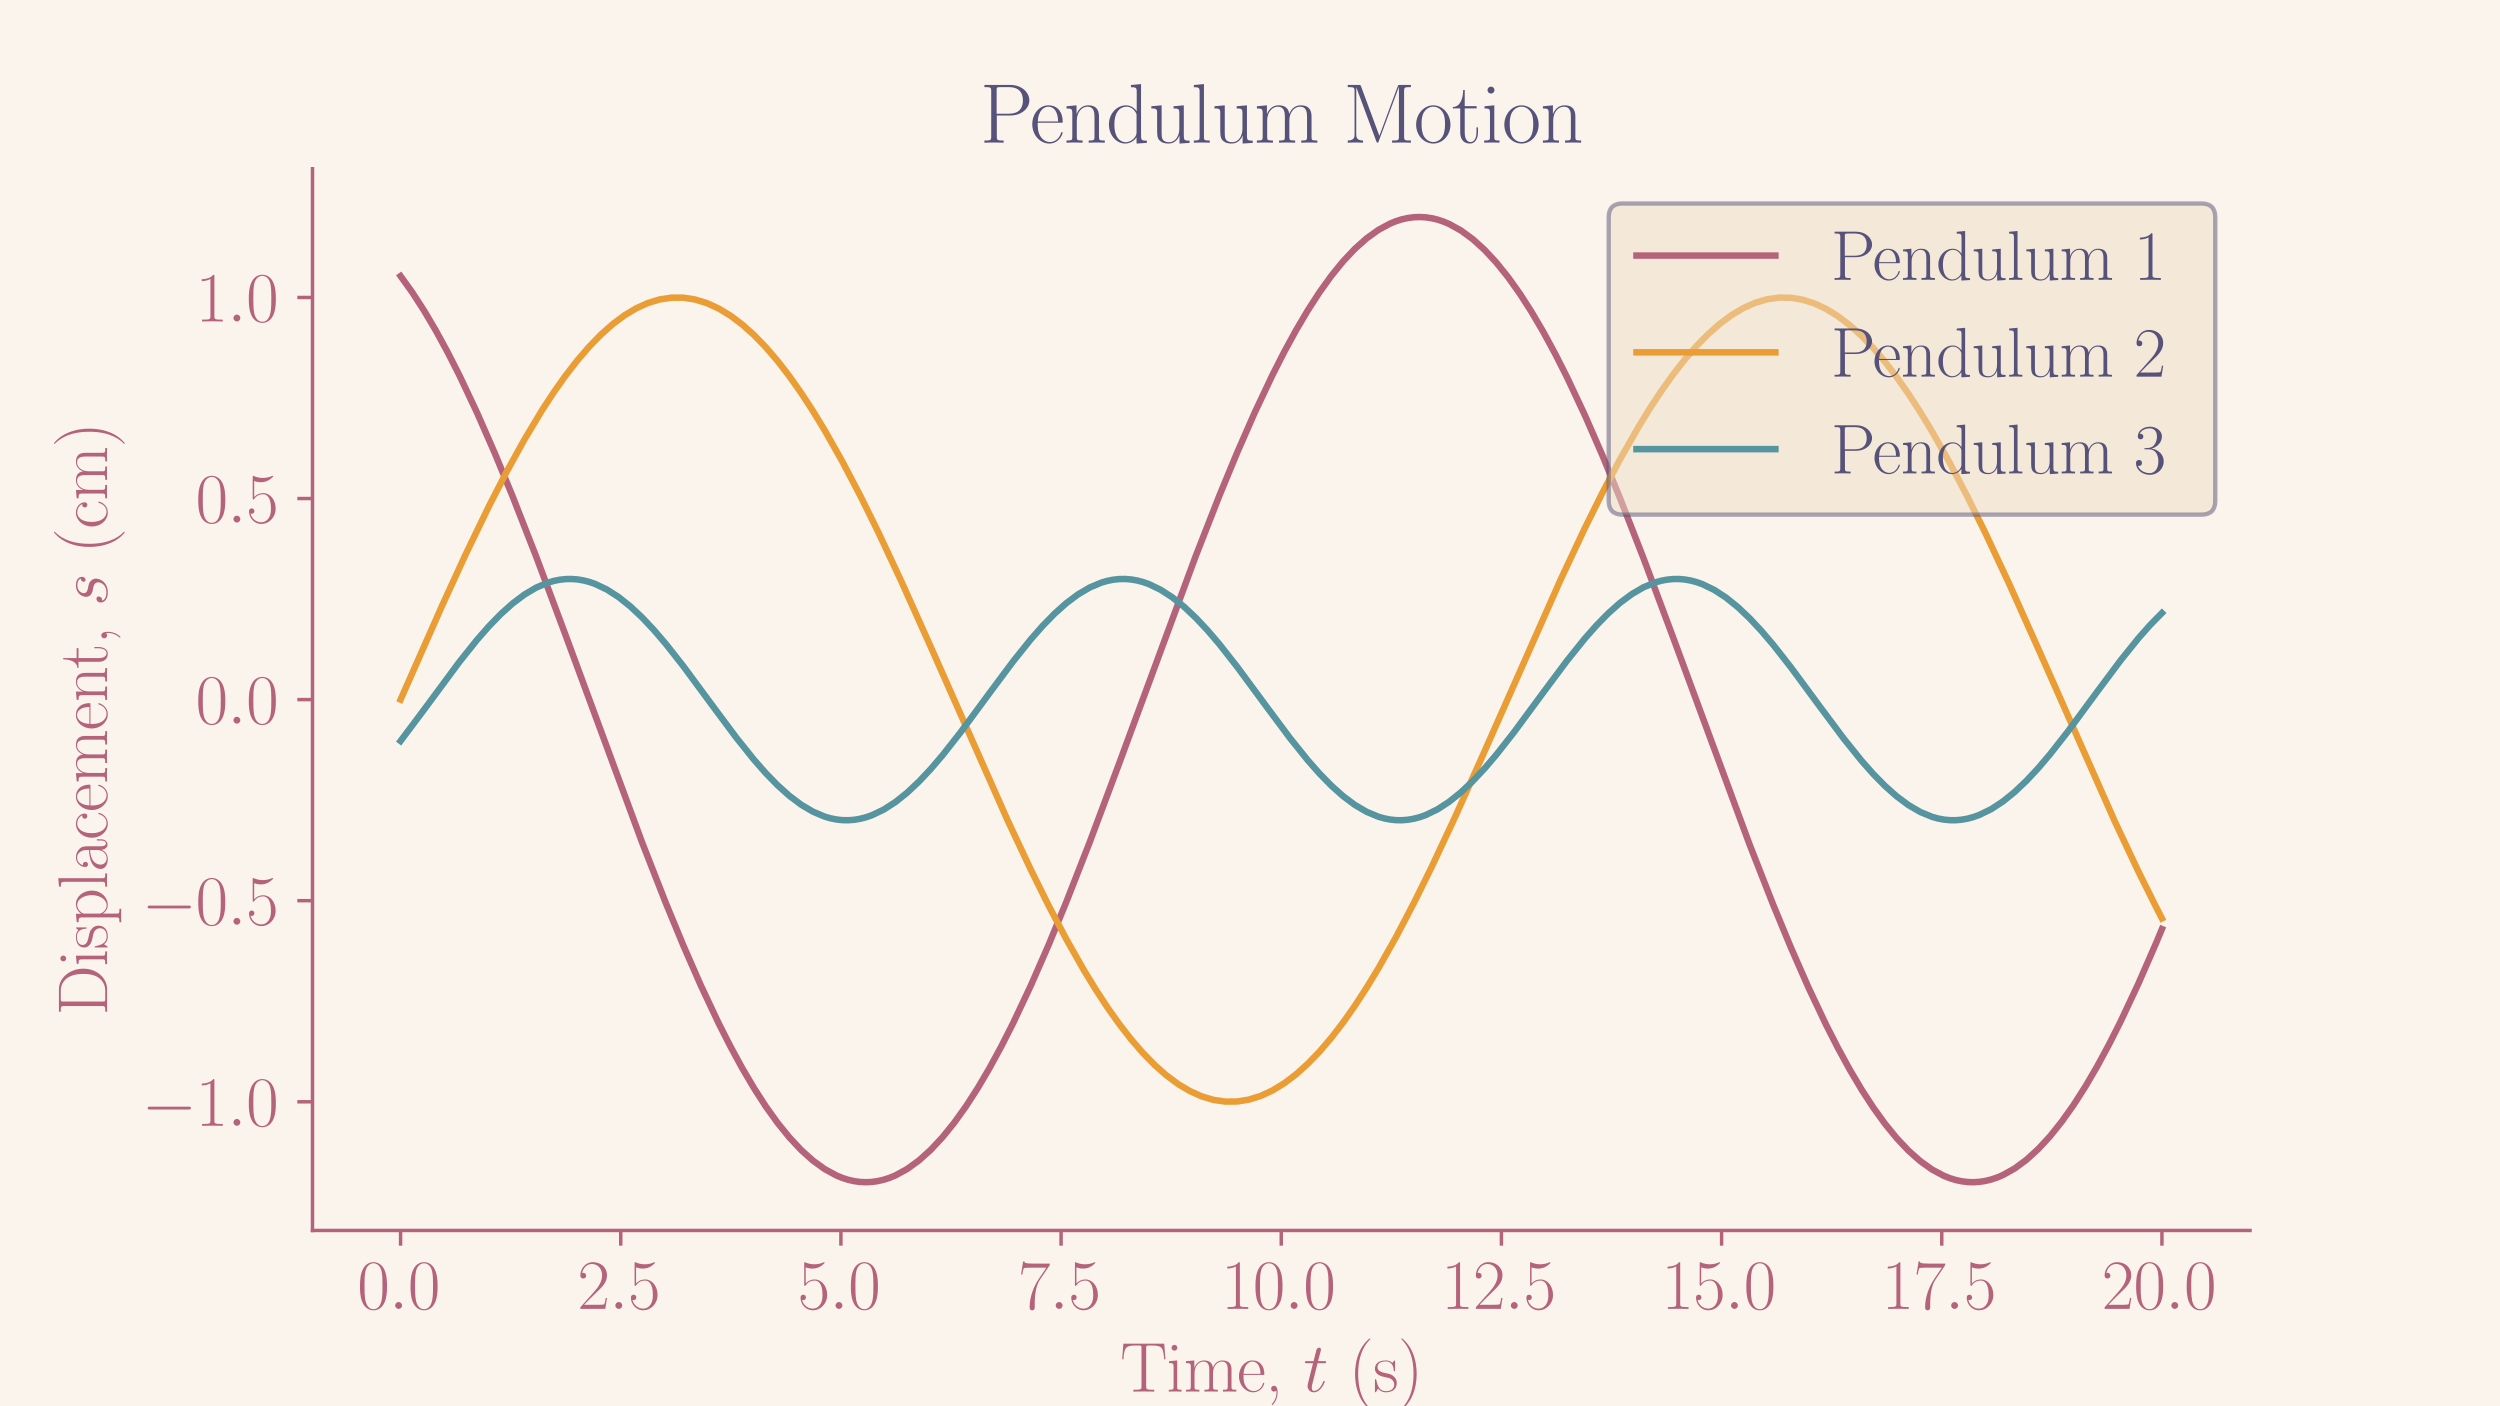 <?xml version="1.0" encoding="utf-8" standalone="no"?>
<!DOCTYPE svg PUBLIC "-//W3C//DTD SVG 1.1//EN"
  "http://www.w3.org/Graphics/SVG/1.1/DTD/svg11.dtd">
<svg xmlns:xlink="http://www.w3.org/1999/xlink" width="576pt" height="324pt" viewBox="0 0 576 324" xmlns="http://www.w3.org/2000/svg" version="1.1">
 <defs>
  <style type="text/css">*{stroke-linejoin: round; stroke-linecap: butt}</style>
 </defs>
 <g id="figure_1">
  <g id="patch_1">
   <path d="M 0 324 
L 576 324 
L 576 0 
L 0 0 
z
" style="fill: #faf4ed"/>
  </g>
  <g id="axes_1">
   <g id="patch_2">
    <path d="M 72 283.5 
L 518.4 283.5 
L 518.4 38.88 
L 72 38.88 
z
" style="fill: #faf4ed"/>
   </g>
   <g id="matplotlib.axis_1">
    <g id="xtick_1">
     <g id="line2d_1">
      <defs>
       <path id="mcb088a656d" d="M 0 0 
L 0 3.5 
" style="stroke: #b4637a; stroke-width: 0.8"/>
      </defs>
      <g>
       <use xlink:href="#mcb088a656d" x="92.291" y="283.5" style="fill: #b4637a; stroke: #b4637a; stroke-width: 0.8"/>
      </g>
     </g>
     <g id="text_1">
      <!-- $\mathdefault{0.0}$ -->
      <g style="fill: #b4637a" transform="translate(82.319 301.57)scale(0.16 -0.16)">
       <defs>
        <path id="CMR17-30" d="M 2688 2038 
C 2688 2430 2682 3099 2413 3613 
C 2176 4063 1798 4224 1466 4224 
C 1158 4224 768 4082 525 3620 
C 269 3137 243 2539 243 2038 
C 243 1671 250 1112 448 623 
C 723 -39 1216 -128 1466 -128 
C 1760 -128 2208 -7 2470 604 
C 2662 1048 2688 1568 2688 2038 
z
M 1466 -26 
C 1056 -26 813 328 723 816 
C 653 1196 653 1749 653 2109 
C 653 2604 653 3015 736 3407 
C 858 3954 1216 4121 1466 4121 
C 1728 4121 2067 3947 2189 3420 
C 2272 3054 2278 2623 2278 2109 
C 2278 1691 2278 1176 2202 797 
C 2067 96 1690 -26 1466 -26 
z
" transform="scale(0.016)"/>
        <path id="CMMI12-3a" d="M 1178 307 
C 1178 492 1024 620 870 620 
C 685 620 557 467 557 313 
C 557 128 710 0 864 0 
C 1050 0 1178 153 1178 307 
z
" transform="scale(0.016)"/>
       </defs>
       <use xlink:href="#CMR17-30" transform="scale(0.996)"/>
       <use xlink:href="#CMMI12-3a" transform="translate(45.69 0)scale(0.996)"/>
       <use xlink:href="#CMR17-30" transform="translate(72.788 0)scale(0.996)"/>
      </g>
     </g>
    </g>
    <g id="xtick_2">
     <g id="line2d_2">
      <g>
       <use xlink:href="#mcb088a656d" x="143.018" y="283.5" style="fill: #b4637a; stroke: #b4637a; stroke-width: 0.8"/>
      </g>
     </g>
     <g id="text_2">
      <!-- $\mathdefault{2.5}$ -->
      <g style="fill: #b4637a" transform="translate(133.046 301.57)scale(0.16 -0.16)">
       <defs>
        <path id="CMR17-32" d="M 2669 990 
L 2554 990 
C 2490 537 2438 460 2413 422 
C 2381 371 1920 371 1830 371 
L 602 371 
C 832 620 1280 1073 1824 1596 
C 2214 1966 2669 2400 2669 3033 
C 2669 3788 2067 4224 1395 4224 
C 691 4224 262 3603 262 3027 
C 262 2777 448 2745 525 2745 
C 589 2745 781 2783 781 3007 
C 781 3206 614 3264 525 3264 
C 486 3264 448 3257 422 3244 
C 544 3788 915 4057 1306 4057 
C 1862 4057 2227 3616 2227 3033 
C 2227 2477 1901 1998 1536 1583 
L 262 147 
L 262 0 
L 2515 0 
L 2669 990 
z
" transform="scale(0.016)"/>
        <path id="CMR17-35" d="M 730 3750 
C 794 3724 1056 3641 1325 3641 
C 1920 3641 2246 3961 2432 4140 
C 2432 4191 2432 4224 2394 4224 
C 2387 4224 2374 4224 2323 4198 
C 2099 4102 1837 4032 1517 4032 
C 1325 4032 1037 4055 723 4191 
C 653 4224 640 4224 634 4224 
C 602 4224 595 4217 595 4090 
L 595 2231 
C 595 2113 595 2080 659 2080 
C 691 2080 704 2093 736 2139 
C 941 2435 1222 2560 1542 2560 
C 1766 2560 2246 2415 2246 1293 
C 2246 1087 2246 716 2054 422 
C 1894 159 1645 25 1370 25 
C 947 25 518 319 403 812 
C 429 806 480 793 506 793 
C 589 793 749 838 749 1036 
C 749 1209 627 1280 506 1280 
C 358 1280 262 1190 262 1011 
C 262 454 704 -128 1382 -128 
C 2042 -128 2669 441 2669 1267 
C 2669 2054 2170 2662 1549 2662 
C 1222 2662 947 2540 730 2304 
L 730 3750 
z
" transform="scale(0.016)"/>
       </defs>
       <use xlink:href="#CMR17-32" transform="scale(0.996)"/>
       <use xlink:href="#CMMI12-3a" transform="translate(45.69 0)scale(0.996)"/>
       <use xlink:href="#CMR17-35" transform="translate(72.788 0)scale(0.996)"/>
      </g>
     </g>
    </g>
    <g id="xtick_3">
     <g id="line2d_3">
      <g>
       <use xlink:href="#mcb088a656d" x="193.745" y="283.5" style="fill: #b4637a; stroke: #b4637a; stroke-width: 0.8"/>
      </g>
     </g>
     <g id="text_3">
      <!-- $\mathdefault{5.0}$ -->
      <g style="fill: #b4637a" transform="translate(183.774 301.57)scale(0.16 -0.16)">
       <use xlink:href="#CMR17-35" transform="scale(0.996)"/>
       <use xlink:href="#CMMI12-3a" transform="translate(45.69 0)scale(0.996)"/>
       <use xlink:href="#CMR17-30" transform="translate(72.788 0)scale(0.996)"/>
      </g>
     </g>
    </g>
    <g id="xtick_4">
     <g id="line2d_4">
      <g>
       <use xlink:href="#mcb088a656d" x="244.473" y="283.5" style="fill: #b4637a; stroke: #b4637a; stroke-width: 0.8"/>
      </g>
     </g>
     <g id="text_4">
      <!-- $\mathdefault{7.5}$ -->
      <g style="fill: #b4637a" transform="translate(234.501 301.57)scale(0.16 -0.16)">
       <defs>
        <path id="CMR17-37" d="M 2886 3955 
L 2886 4096 
L 1382 4096 
C 634 4096 621 4166 595 4288 
L 480 4288 
L 294 3104 
L 410 3104 
C 429 3226 474 3552 550 3673 
C 589 3724 1062 3724 1171 3724 
L 2579 3724 
L 1869 2670 
C 1395 1961 1069 1003 1069 166 
C 1069 89 1069 -128 1299 -128 
C 1530 -128 1530 89 1530 172 
L 1530 466 
C 1530 1514 1709 2204 2003 2644 
L 2886 3955 
z
" transform="scale(0.016)"/>
       </defs>
       <use xlink:href="#CMR17-37" transform="scale(0.996)"/>
       <use xlink:href="#CMMI12-3a" transform="translate(45.69 0)scale(0.996)"/>
       <use xlink:href="#CMR17-35" transform="translate(72.788 0)scale(0.996)"/>
      </g>
     </g>
    </g>
    <g id="xtick_5">
     <g id="line2d_5">
      <g>
       <use xlink:href="#mcb088a656d" x="295.2" y="283.5" style="fill: #b4637a; stroke: #b4637a; stroke-width: 0.8"/>
      </g>
     </g>
     <g id="text_5">
      <!-- $\mathdefault{10.0}$ -->
      <g style="fill: #b4637a" transform="translate(281.326 301.57)scale(0.16 -0.16)">
       <defs>
        <path id="CMR17-31" d="M 1702 4083 
C 1702 4217 1696 4224 1606 4224 
C 1357 3927 979 3833 621 3820 
C 602 3820 570 3820 563 3808 
C 557 3795 557 3782 557 3648 
C 755 3648 1088 3686 1344 3839 
L 1344 467 
C 1344 243 1331 166 781 166 
L 589 166 
L 589 0 
C 896 6 1216 12 1523 12 
C 1830 12 2150 6 2458 0 
L 2458 166 
L 2266 166 
C 1715 166 1702 236 1702 467 
L 1702 4083 
z
" transform="scale(0.016)"/>
       </defs>
       <use xlink:href="#CMR17-31" transform="scale(0.996)"/>
       <use xlink:href="#CMR17-30" transform="translate(45.69 0)scale(0.996)"/>
       <use xlink:href="#CMMI12-3a" transform="translate(91.381 0)scale(0.996)"/>
       <use xlink:href="#CMR17-30" transform="translate(118.478 0)scale(0.996)"/>
      </g>
     </g>
    </g>
    <g id="xtick_6">
     <g id="line2d_6">
      <g>
       <use xlink:href="#mcb088a656d" x="345.927" y="283.5" style="fill: #b4637a; stroke: #b4637a; stroke-width: 0.8"/>
      </g>
     </g>
     <g id="text_6">
      <!-- $\mathdefault{12.5}$ -->
      <g style="fill: #b4637a" transform="translate(332.054 301.57)scale(0.16 -0.16)">
       <use xlink:href="#CMR17-31" transform="scale(0.996)"/>
       <use xlink:href="#CMR17-32" transform="translate(45.69 0)scale(0.996)"/>
       <use xlink:href="#CMMI12-3a" transform="translate(91.381 0)scale(0.996)"/>
       <use xlink:href="#CMR17-35" transform="translate(118.478 0)scale(0.996)"/>
      </g>
     </g>
    </g>
    <g id="xtick_7">
     <g id="line2d_7">
      <g>
       <use xlink:href="#mcb088a656d" x="396.655" y="283.5" style="fill: #b4637a; stroke: #b4637a; stroke-width: 0.8"/>
      </g>
     </g>
     <g id="text_7">
      <!-- $\mathdefault{15.0}$ -->
      <g style="fill: #b4637a" transform="translate(382.781 301.57)scale(0.16 -0.16)">
       <use xlink:href="#CMR17-31" transform="scale(0.996)"/>
       <use xlink:href="#CMR17-35" transform="translate(45.69 0)scale(0.996)"/>
       <use xlink:href="#CMMI12-3a" transform="translate(91.381 0)scale(0.996)"/>
       <use xlink:href="#CMR17-30" transform="translate(118.478 0)scale(0.996)"/>
      </g>
     </g>
    </g>
    <g id="xtick_8">
     <g id="line2d_8">
      <g>
       <use xlink:href="#mcb088a656d" x="447.382" y="283.5" style="fill: #b4637a; stroke: #b4637a; stroke-width: 0.8"/>
      </g>
     </g>
     <g id="text_8">
      <!-- $\mathdefault{17.5}$ -->
      <g style="fill: #b4637a" transform="translate(433.508 301.57)scale(0.16 -0.16)">
       <use xlink:href="#CMR17-31" transform="scale(0.996)"/>
       <use xlink:href="#CMR17-37" transform="translate(45.69 0)scale(0.996)"/>
       <use xlink:href="#CMMI12-3a" transform="translate(91.381 0)scale(0.996)"/>
       <use xlink:href="#CMR17-35" transform="translate(118.478 0)scale(0.996)"/>
      </g>
     </g>
    </g>
    <g id="xtick_9">
     <g id="line2d_9">
      <g>
       <use xlink:href="#mcb088a656d" x="498.109" y="283.5" style="fill: #b4637a; stroke: #b4637a; stroke-width: 0.8"/>
      </g>
     </g>
     <g id="text_9">
      <!-- $\mathdefault{20.0}$ -->
      <g style="fill: #b4637a" transform="translate(484.235 301.57)scale(0.16 -0.16)">
       <use xlink:href="#CMR17-32" transform="scale(0.996)"/>
       <use xlink:href="#CMR17-30" transform="translate(45.69 0)scale(0.996)"/>
       <use xlink:href="#CMMI12-3a" transform="translate(91.381 0)scale(0.996)"/>
       <use xlink:href="#CMR17-30" transform="translate(118.478 0)scale(0.996)"/>
      </g>
     </g>
    </g>
    <g id="text_10">
     <!-- Time, $t$ (s) -->
     <g style="fill: #b4637a" transform="translate(258.088 320.624)scale(0.16 -0.16)">
      <defs>
       <path id="CMR17-54" d="M 3981 4332 
L 288 4332 
L 179 2924 
L 294 2924 
C 378 3981 467 4166 1453 4166 
C 1568 4166 1754 4166 1805 4159 
C 1926 4140 1926 4064 1926 3917 
L 1926 465 
C 1926 236 1907 166 1376 166 
L 1197 166 
L 1197 0 
C 1504 6 1824 12 2138 12 
C 2451 12 2771 6 3078 0 
L 3078 166 
L 2899 166 
C 2368 166 2349 236 2349 465 
L 2349 3917 
C 2349 4057 2349 4134 2464 4159 
C 2515 4166 2701 4166 2816 4166 
C 3795 4166 3891 3981 3974 2924 
L 4090 2924 
L 3981 4332 
z
" transform="scale(0.016)"/>
       <path id="CMR17-69" d="M 992 3961 
C 992 4102 877 4224 730 4224 
C 589 4224 467 4108 467 3961 
C 467 3820 582 3699 730 3699 
C 870 3699 992 3814 992 3961 
z
M 243 2745 
L 243 2579 
C 602 2579 653 2540 653 2231 
L 653 443 
C 653 198 627 166 218 166 
L 218 0 
C 371 12 646 12 806 12 
C 960 12 1222 12 1370 0 
L 1370 166 
C 992 166 979 205 979 436 
L 979 2816 
L 243 2745 
z
" transform="scale(0.016)"/>
       <path id="CMR17-6d" d="M 4326 1954 
C 4326 2276 4269 2816 3507 2816 
C 3072 2816 2771 2520 2656 2173 
L 2650 2173 
C 2573 2700 2195 2816 1837 2816 
C 1331 2816 1069 2424 973 2166 
L 966 2166 
L 966 2816 
L 211 2745 
L 211 2578 
C 589 2578 646 2540 646 2231 
L 646 443 
C 646 198 621 166 211 166 
L 211 0 
C 365 12 646 12 813 12 
C 979 12 1267 12 1421 0 
L 1421 166 
C 1011 166 986 192 986 443 
L 986 1678 
C 986 2269 1344 2713 1792 2713 
C 2266 2713 2317 2289 2317 1980 
L 2317 443 
C 2317 198 2291 166 1882 166 
L 1882 0 
C 2035 12 2317 12 2483 12 
C 2650 12 2938 12 3091 0 
L 3091 166 
C 2682 166 2656 192 2656 443 
L 2656 1678 
C 2656 2269 3014 2713 3462 2713 
C 3936 2713 3987 2289 3987 1980 
L 3987 443 
C 3987 198 3962 166 3552 166 
L 3552 0 
C 3706 12 3987 12 4154 12 
C 4320 12 4608 12 4762 0 
L 4762 166 
C 4352 166 4326 192 4326 443 
L 4326 1954 
z
" transform="scale(0.016)"/>
       <path id="CMR17-65" d="M 2438 1503 
C 2464 1529 2464 1542 2464 1606 
C 2464 2251 2118 2816 1389 2816 
C 710 2816 173 2175 173 1394 
C 173 554 781 -64 1459 -64 
C 2176 -64 2458 619 2458 755 
C 2458 800 2419 800 2406 800 
C 2362 800 2355 787 2330 709 
C 2189 270 1837 51 1504 51 
C 1229 51 954 206 781 490 
C 582 819 582 1200 582 1503 
L 2438 1503 
z
M 589 1600 
C 634 2511 1126 2713 1382 2713 
C 1818 2713 2112 2308 2118 1600 
L 589 1600 
z
" transform="scale(0.016)"/>
       <path id="CMR17-2c" d="M 1011 102 
C 1024 44 1024 25 1024 -76 
C 1024 -451 896 -795 627 -1108 
C 595 -1140 595 -1152 595 -1165 
C 595 -1191 621 -1216 646 -1216 
C 685 -1216 1126 -776 1126 -82 
C 1126 128 1101 524 800 524 
C 659 524 538 428 538 262 
C 538 96 659 0 800 0 
C 877 0 960 32 1011 102 
z
" transform="scale(0.016)"/>
       <path id="CMMI12-74" d="M 1286 2566 
L 1875 2566 
C 1997 2566 2061 2566 2061 2681 
C 2061 2752 2022 2752 1894 2752 
L 1331 2752 
L 1568 3664 
C 1594 3752 1594 3764 1594 3808 
C 1594 3910 1510 3968 1427 3968 
C 1376 3968 1229 3948 1178 3746 
L 928 2752 
L 326 2752 
C 198 2752 141 2752 141 2630 
C 141 2566 186 2566 307 2566 
L 877 2566 
L 454 881 
C 403 657 384 593 384 510 
C 384 210 595 -64 954 -64 
C 1600 -64 1946 868 1946 913 
C 1946 951 1920 970 1882 970 
C 1869 970 1843 970 1830 944 
C 1824 938 1818 932 1773 830 
C 1638 510 1344 64 973 64 
C 781 64 768 223 768 364 
C 768 370 768 491 787 568 
L 1286 2566 
z
" transform="scale(0.016)"/>
       <path id="CMR17-28" d="M 1958 -1562 
C 1958 -1556 1958 -1543 1939 -1524 
C 1645 -1223 858 -403 858 1596 
C 858 3595 1632 4408 1946 4729 
C 1946 4735 1958 4748 1958 4767 
C 1958 4787 1939 4800 1914 4800 
C 1843 4800 1299 4325 986 3620 
C 666 2909 576 2218 576 1603 
C 576 1141 621 360 1005 -467 
C 1312 -1133 1837 -1600 1914 -1600 
C 1946 -1600 1958 -1588 1958 -1562 
z
" transform="scale(0.016)"/>
       <path id="CMR17-73" d="M 1978 2688 
C 1978 2803 1971 2809 1933 2809 
C 1907 2809 1901 2803 1824 2707 
C 1805 2681 1747 2617 1728 2592 
C 1523 2809 1235 2816 1126 2816 
C 416 2816 160 2444 160 2073 
C 160 1497 813 1363 998 1324 
C 1402 1241 1542 1216 1677 1100 
C 1760 1024 1901 883 1901 652 
C 1901 384 1747 38 1158 38 
C 602 38 403 460 288 1024 
C 269 1113 269 1120 218 1120 
C 166 1120 160 1113 160 985 
L 160 64 
C 160 -52 166 -58 205 -58 
C 237 -58 243 -52 275 0 
C 314 57 410 211 448 275 
C 576 102 800 -64 1158 -64 
C 1792 -64 2131 281 2131 780 
C 2131 1107 1958 1280 1875 1356 
C 1683 1555 1459 1600 1190 1651 
C 838 1728 390 1817 390 2208 
C 390 2374 480 2726 1126 2726 
C 1811 2726 1850 2086 1862 1881 
C 1869 1849 1901 1843 1920 1843 
C 1978 1843 1978 1862 1978 1971 
L 1978 2688 
z
" transform="scale(0.016)"/>
       <path id="CMR17-29" d="M 1683 1596 
C 1683 2057 1638 2839 1254 3665 
C 947 4332 422 4800 346 4800 
C 326 4800 301 4793 301 4761 
C 301 4748 307 4742 314 4729 
C 621 4408 1402 3595 1402 1603 
C 1402 -396 627 -1210 314 -1530 
C 307 -1543 301 -1549 301 -1562 
C 301 -1594 326 -1600 346 -1600 
C 416 -1600 960 -1127 1274 -422 
C 1594 289 1683 981 1683 1596 
z
" transform="scale(0.016)"/>
      </defs>
      <use xlink:href="#CMR17-54" transform="scale(0.996)"/>
      <use xlink:href="#CMR17-69" transform="translate(66.51 0)scale(0.996)"/>
      <use xlink:href="#CMR17-6d" transform="translate(91.381 0)scale(0.996)"/>
      <use xlink:href="#CMR17-65" transform="translate(168.301 0)scale(0.996)"/>
      <use xlink:href="#CMR17-2c" transform="translate(208.786 0)scale(0.996)"/>
      <use xlink:href="#CMMI12-74" transform="translate(263.733 0)scale(0.996)"/>
      <use xlink:href="#CMR17-28" transform="translate(329.036 0)scale(0.996)"/>
      <use xlink:href="#CMR17-73" transform="translate(364.316 0)scale(0.996)"/>
      <use xlink:href="#CMR17-29" transform="translate(400.118 0)scale(0.996)"/>
     </g>
    </g>
   </g>
   <g id="matplotlib.axis_2">
    <g id="ytick_1">
     <g id="line2d_10">
      <defs>
       <path id="ma7d6f1fbf7" d="M 0 0 
L -3.5 0 
" style="stroke: #b4637a; stroke-width: 0.8"/>
      </defs>
      <g>
       <use xlink:href="#ma7d6f1fbf7" x="72" y="253.849" style="fill: #b4637a; stroke: #b4637a; stroke-width: 0.8"/>
      </g>
     </g>
     <g id="text_11">
      <!-- $\mathdefault{−1.0}$ -->
      <g style="fill: #b4637a" transform="translate(32.658 259.384)scale(0.16 -0.16)">
       <defs>
        <path id="CMSY10-0" d="M 4218 1472 
C 4326 1472 4442 1472 4442 1600 
C 4442 1728 4326 1728 4218 1728 
L 755 1728 
C 646 1728 531 1728 531 1600 
C 531 1472 646 1472 755 1472 
L 4218 1472 
z
" transform="scale(0.016)"/>
       </defs>
       <use xlink:href="#CMSY10-0" transform="scale(0.996)"/>
       <use xlink:href="#CMR17-31" transform="translate(77.487 0)scale(0.996)"/>
       <use xlink:href="#CMMI12-3a" transform="translate(123.178 0)scale(0.996)"/>
       <use xlink:href="#CMR17-30" transform="translate(150.275 0)scale(0.996)"/>
      </g>
     </g>
    </g>
    <g id="ytick_2">
     <g id="line2d_11">
      <g>
       <use xlink:href="#ma7d6f1fbf7" x="72" y="207.519" style="fill: #b4637a; stroke: #b4637a; stroke-width: 0.8"/>
      </g>
     </g>
     <g id="text_12">
      <!-- $\mathdefault{−0.5}$ -->
      <g style="fill: #b4637a" transform="translate(32.658 213.054)scale(0.16 -0.16)">
       <use xlink:href="#CMSY10-0" transform="scale(0.996)"/>
       <use xlink:href="#CMR17-30" transform="translate(77.487 0)scale(0.996)"/>
       <use xlink:href="#CMMI12-3a" transform="translate(123.178 0)scale(0.996)"/>
       <use xlink:href="#CMR17-35" transform="translate(150.275 0)scale(0.996)"/>
      </g>
     </g>
    </g>
    <g id="ytick_3">
     <g id="line2d_12">
      <g>
       <use xlink:href="#ma7d6f1fbf7" x="72" y="161.19" style="fill: #b4637a; stroke: #b4637a; stroke-width: 0.8"/>
      </g>
     </g>
     <g id="text_13">
      <!-- $\mathdefault{0.0}$ -->
      <g style="fill: #b4637a" transform="translate(45.056 166.725)scale(0.16 -0.16)">
       <use xlink:href="#CMR17-30" transform="scale(0.996)"/>
       <use xlink:href="#CMMI12-3a" transform="translate(45.69 0)scale(0.996)"/>
       <use xlink:href="#CMR17-30" transform="translate(72.788 0)scale(0.996)"/>
      </g>
     </g>
    </g>
    <g id="ytick_4">
     <g id="line2d_13">
      <g>
       <use xlink:href="#ma7d6f1fbf7" x="72" y="114.86" style="fill: #b4637a; stroke: #b4637a; stroke-width: 0.8"/>
      </g>
     </g>
     <g id="text_14">
      <!-- $\mathdefault{0.5}$ -->
      <g style="fill: #b4637a" transform="translate(45.056 120.395)scale(0.16 -0.16)">
       <use xlink:href="#CMR17-30" transform="scale(0.996)"/>
       <use xlink:href="#CMMI12-3a" transform="translate(45.69 0)scale(0.996)"/>
       <use xlink:href="#CMR17-35" transform="translate(72.788 0)scale(0.996)"/>
      </g>
     </g>
    </g>
    <g id="ytick_5">
     <g id="line2d_14">
      <g>
       <use xlink:href="#ma7d6f1fbf7" x="72" y="68.531" style="fill: #b4637a; stroke: #b4637a; stroke-width: 0.8"/>
      </g>
     </g>
     <g id="text_15">
      <!-- $\mathdefault{1.0}$ -->
      <g style="fill: #b4637a" transform="translate(45.056 74.065)scale(0.16 -0.16)">
       <use xlink:href="#CMR17-31" transform="scale(0.996)"/>
       <use xlink:href="#CMMI12-3a" transform="translate(45.69 0)scale(0.996)"/>
       <use xlink:href="#CMR17-30" transform="translate(72.788 0)scale(0.996)"/>
      </g>
     </g>
    </g>
    <g id="text_16">
     <!-- Displacement, $s$ (cm) -->
     <g style="fill: #b4637a" transform="translate(24.673 233.952)rotate(-90)scale(0.16 -0.16)">
      <defs>
       <path id="CMR17-44" d="M 333 4352 
L 333 4185 
C 774 4185 845 4185 845 3898 
L 845 453 
C 845 166 774 166 333 166 
L 333 0 
L 2368 0 
C 3398 0 4224 943 4224 2140 
C 4224 3344 3411 4352 2368 4352 
L 333 4352 
z
M 1523 166 
C 1267 166 1254 198 1254 414 
L 1254 3936 
C 1254 4153 1267 4185 1523 4185 
L 2240 4185 
C 2771 4185 3750 3873 3750 2140 
C 3750 1242 3488 879 3366 707 
C 3213 510 2848 166 2240 166 
L 1523 166 
z
" transform="scale(0.016)"/>
       <path id="CMR17-70" d="M 1408 -1114 
C 998 -1114 973 -1088 973 -834 
L 973 380 
C 1158 109 1427 -64 1766 -64 
C 2406 -64 3053 503 3053 1382 
C 3053 2196 2496 2816 1837 2816 
C 1453 2816 1139 2603 960 2345 
L 960 2816 
L 198 2745 
L 198 2577 
C 576 2577 634 2539 634 2228 
L 634 -834 
C 634 -1081 608 -1114 198 -1114 
L 198 -1280 
C 352 -1268 634 -1268 800 -1268 
C 966 -1268 1254 -1268 1408 -1280 
L 1408 -1114 
z
M 973 2015 
C 973 2106 973 2241 1222 2481 
C 1254 2506 1472 2700 1792 2700 
C 2259 2700 2643 2112 2643 1376 
C 2643 639 2234 38 1728 38 
C 1498 38 1248 148 1056 451 
C 973 594 973 632 973 736 
L 973 2015 
z
" transform="scale(0.016)"/>
       <path id="CMR17-6c" d="M 979 4416 
L 218 4345 
L 218 4179 
C 595 4179 653 4141 653 3835 
L 653 439 
C 653 198 627 166 218 166 
L 218 0 
C 371 12 653 12 813 12 
C 979 12 1261 12 1414 0 
L 1414 166 
C 1005 166 979 191 979 439 
L 979 4416 
z
" transform="scale(0.016)"/>
       <path id="CMR17-61" d="M 2304 1656 
C 2304 2048 2304 2275 2035 2534 
C 1798 2751 1523 2816 1306 2816 
C 800 2816 435 2408 435 1977 
C 435 1740 627 1728 666 1728 
C 749 1728 896 1779 896 1958 
C 896 2118 774 2188 666 2188 
C 640 2188 608 2182 589 2176 
C 723 2594 1069 2713 1293 2713 
C 1613 2713 1965 2421 1965 1875 
L 1965 1632 
C 1587 1619 1133 1568 774 1373 
C 371 1147 256 822 256 576 
C 256 77 832 -64 1171 -64 
C 1523 -64 1850 135 1990 505 
C 2003 219 2182 -39 2464 -39 
C 2598 -39 2938 51 2938 563 
L 2938 926 
L 2822 926 
L 2822 557 
C 2822 161 2650 109 2566 109 
C 2304 109 2304 446 2304 732 
L 2304 1656 
z
M 1965 887 
C 1965 323 1568 38 1216 38 
C 896 38 646 278 646 576 
C 646 771 730 1114 1101 1322 
C 1408 1497 1760 1523 1965 1536 
L 1965 887 
z
" transform="scale(0.016)"/>
       <path id="CMR17-63" d="M 2234 2240 
C 2112 2240 1933 2240 1933 2015 
C 1933 1836 2080 1785 2163 1785 
C 2208 1785 2394 1804 2394 2028 
C 2394 2476 1958 2816 1466 2816 
C 787 2816 211 2201 211 1379 
C 211 521 813 -64 1466 -64 
C 2259 -64 2458 676 2458 747 
C 2458 773 2451 792 2406 792 
C 2362 792 2355 786 2330 702 
C 2163 180 1798 51 1523 51 
C 1114 51 621 431 621 1385 
C 621 2358 1094 2700 1472 2700 
C 1722 2700 2093 2582 2234 2240 
z
" transform="scale(0.016)"/>
       <path id="CMR17-6e" d="M 2656 1954 
C 2656 2282 2592 2816 1837 2816 
C 1331 2816 1069 2424 973 2166 
L 966 2166 
L 966 2816 
L 211 2745 
L 211 2578 
C 589 2578 646 2540 646 2231 
L 646 443 
C 646 198 621 166 211 166 
L 211 0 
C 365 12 646 12 813 12 
C 979 12 1267 12 1421 0 
L 1421 166 
C 1011 166 986 192 986 443 
L 986 1678 
C 986 2269 1344 2713 1792 2713 
C 2266 2713 2317 2289 2317 1980 
L 2317 443 
C 2317 198 2291 166 1882 166 
L 1882 0 
C 2035 12 2317 12 2483 12 
C 2650 12 2938 12 3091 0 
L 3091 166 
C 2682 166 2656 192 2656 443 
L 2656 1954 
z
" transform="scale(0.016)"/>
       <path id="CMR17-74" d="M 966 2585 
L 1862 2585 
L 1862 2752 
L 966 2752 
L 966 3968 
L 851 3968 
C 838 3292 614 2700 70 2687 
L 70 2585 
L 627 2585 
L 627 778 
C 627 655 627 -64 1370 -64 
C 1747 -64 1965 308 1965 784 
L 1965 1151 
L 1850 1151 
L 1850 790 
C 1850 347 1677 51 1408 51 
C 1222 51 966 179 966 765 
L 966 2585 
z
" transform="scale(0.016)"/>
       <path id="CMMI12-73" d="M 1459 1290 
C 1568 1271 1741 1233 1779 1227 
C 1862 1201 2150 1099 2150 793 
C 2150 595 1971 64 1229 64 
C 1094 64 614 83 486 447 
C 742 414 870 614 870 755 
C 870 889 781 960 653 960 
C 512 960 326 851 326 563 
C 326 176 710 -64 1222 -64 
C 2195 -64 2483 665 2483 998 
C 2483 1093 2483 1271 2278 1475 
C 2118 1627 1965 1659 1619 1729 
C 1446 1767 1171 1824 1171 2111 
C 1171 2239 1286 2687 1894 2687 
C 2163 2687 2426 2589 2490 2368 
C 2208 2368 2195 2124 2195 2118 
C 2195 1983 2317 1945 2374 1945 
C 2464 1945 2643 2015 2643 2284 
C 2643 2546 2400 2816 1901 2816 
C 1062 2816 838 2169 838 1907 
C 838 1424 1312 1322 1459 1290 
z
" transform="scale(0.016)"/>
      </defs>
      <use xlink:href="#CMR17-44" transform="scale(0.996)"/>
      <use xlink:href="#CMR17-69" transform="translate(70.394 0)scale(0.996)"/>
      <use xlink:href="#CMR17-73" transform="translate(95.265 0)scale(0.996)"/>
      <use xlink:href="#CMR17-70" transform="translate(131.066 0)scale(0.996)"/>
      <use xlink:href="#CMR17-6c" transform="translate(181.961 0)scale(0.996)"/>
      <use xlink:href="#CMR17-61" transform="translate(206.832 0)scale(0.996)"/>
      <use xlink:href="#CMR17-63" transform="translate(252.523 0)scale(0.996)"/>
      <use xlink:href="#CMR17-65" transform="translate(293.009 0)scale(0.996)"/>
      <use xlink:href="#CMR17-6d" transform="translate(333.494 0)scale(0.996)"/>
      <use xlink:href="#CMR17-65" transform="translate(410.414 0)scale(0.996)"/>
      <use xlink:href="#CMR17-6e" transform="translate(450.899 0)scale(0.996)"/>
      <use xlink:href="#CMR17-74" transform="translate(499.192 0)scale(0.996)"/>
      <use xlink:href="#CMR17-2c" transform="translate(534.473 0)scale(0.996)"/>
      <use xlink:href="#CMMI12-73" transform="translate(589.42 0)scale(0.996)"/>
      <use xlink:href="#CMR17-28" transform="translate(665.446 0)scale(0.996)"/>
      <use xlink:href="#CMR17-63" transform="translate(700.727 0)scale(0.996)"/>
      <use xlink:href="#CMR17-6d" transform="translate(741.213 0)scale(0.996)"/>
      <use xlink:href="#CMR17-29" transform="translate(818.132 0)scale(0.996)"/>
     </g>
    </g>
   </g>
   <g id="line2d_15">
    <path d="M 92.291 63.61 
L 95.005 67.392 
L 97.72 71.593 
L 100.434 76.194 
L 103.149 81.176 
L 105.863 86.515 
L 109.935 95.143 
L 114.007 104.435 
L 118.079 114.298 
L 123.508 128.164 
L 130.294 146.297 
L 147.938 194.096 
L 153.367 207.968 
L 157.439 217.837 
L 161.511 227.136 
L 165.582 235.772 
L 168.297 241.117 
L 171.011 246.105 
L 173.726 250.713 
L 176.44 254.921 
L 179.155 258.709 
L 181.87 262.062 
L 184.584 264.963 
L 187.299 267.4 
L 190.013 269.362 
L 192.728 270.84 
L 194.085 271.396 
L 195.442 271.828 
L 196.799 272.136 
L 198.157 272.321 
L 199.514 272.381 
L 200.871 272.317 
L 202.228 272.128 
L 203.586 271.816 
L 204.943 271.379 
L 206.3 270.82 
L 209.015 269.334 
L 211.729 267.364 
L 214.444 264.919 
L 217.158 262.01 
L 219.873 258.651 
L 222.587 254.855 
L 225.302 250.641 
L 228.016 246.026 
L 230.731 241.032 
L 233.445 235.681 
L 237.517 227.038 
L 241.589 217.732 
L 245.66 207.858 
L 251.089 193.979 
L 257.876 175.838 
L 275.52 128.048 
L 280.949 114.187 
L 285.021 104.33 
L 289.092 95.045 
L 293.164 86.425 
L 295.879 81.091 
L 298.593 76.116 
L 301.308 71.52 
L 304.022 67.326 
L 306.737 63.552 
L 309.451 60.214 
L 312.166 57.328 
L 314.88 54.907 
L 317.595 52.961 
L 320.309 51.499 
L 321.666 50.952 
L 323.024 50.527 
L 324.381 50.227 
L 325.738 50.051 
L 327.095 49.999 
L 328.453 50.072 
L 329.81 50.268 
L 331.167 50.589 
L 332.524 51.034 
L 333.882 51.601 
L 336.596 53.104 
L 339.311 55.09 
L 342.025 57.55 
L 344.74 60.474 
L 347.454 63.848 
L 350.169 67.658 
L 352.883 71.886 
L 355.598 76.513 
L 358.312 81.519 
L 361.027 86.882 
L 365.098 95.541 
L 369.17 104.86 
L 373.242 114.746 
L 378.671 128.636 
L 385.457 146.787 
L 403.101 194.567 
L 408.53 208.416 
L 412.602 218.261 
L 416.674 227.533 
L 420.746 236.137 
L 423.46 241.459 
L 426.175 246.423 
L 428.889 251.005 
L 431.604 255.185 
L 434.318 258.945 
L 437.033 262.268 
L 439.747 265.139 
L 442.462 267.545 
L 445.176 269.475 
L 447.891 270.921 
L 449.248 271.46 
L 450.605 271.876 
L 451.963 272.168 
L 453.32 272.336 
L 454.677 272.38 
L 456.034 272.299 
L 457.392 272.094 
L 458.749 271.765 
L 460.106 271.312 
L 461.463 270.736 
L 464.178 269.218 
L 466.892 267.216 
L 469.607 264.74 
L 472.321 261.801 
L 475.036 258.412 
L 477.75 254.588 
L 480.465 250.347 
L 483.179 245.706 
L 485.894 240.688 
L 488.608 235.314 
L 492.68 226.639 
L 496.752 217.306 
L 498.109 214.065 
L 498.109 214.065 
" clip-path="url(#p3a358c2764)" style="fill: none; stroke: #b4637a; stroke-width: 1.5; stroke-linecap: square"/>
   </g>
   <g id="line2d_16">
    <path d="M 92.291 161.19 
L 101.792 139.695 
L 107.221 127.865 
L 112.65 116.631 
L 116.721 108.717 
L 120.793 101.331 
L 124.865 94.548 
L 127.579 90.394 
L 130.294 86.556 
L 133.008 83.053 
L 135.723 79.899 
L 138.437 77.108 
L 141.152 74.694 
L 143.866 72.666 
L 146.581 71.034 
L 149.295 69.806 
L 152.01 68.986 
L 154.724 68.579 
L 157.439 68.586 
L 160.153 69.007 
L 162.868 69.84 
L 165.582 71.082 
L 168.297 72.727 
L 171.011 74.768 
L 173.726 77.195 
L 176.44 79.998 
L 179.155 83.163 
L 181.87 86.678 
L 184.584 90.527 
L 187.299 94.691 
L 190.013 99.152 
L 194.085 106.358 
L 198.157 114.116 
L 202.228 122.347 
L 207.657 133.915 
L 214.444 149.035 
L 232.088 188.858 
L 237.517 200.406 
L 241.589 208.617 
L 245.66 216.352 
L 249.732 223.532 
L 252.447 227.975 
L 255.161 232.119 
L 257.876 235.945 
L 260.59 239.437 
L 263.305 242.579 
L 266.019 245.358 
L 268.734 247.759 
L 271.448 249.774 
L 274.163 251.392 
L 276.877 252.607 
L 279.592 253.413 
L 282.306 253.807 
L 285.021 253.786 
L 287.735 253.352 
L 290.45 252.505 
L 293.164 251.249 
L 295.879 249.591 
L 298.593 247.538 
L 301.308 245.098 
L 304.022 242.283 
L 306.737 239.105 
L 309.451 235.579 
L 312.166 231.72 
L 314.88 227.545 
L 317.595 223.074 
L 321.666 215.855 
L 325.738 208.086 
L 329.81 199.846 
L 335.239 188.268 
L 342.025 173.141 
L 359.669 133.326 
L 365.098 121.788 
L 369.17 113.586 
L 373.242 105.862 
L 377.314 98.695 
L 380.028 94.262 
L 382.743 90.129 
L 385.457 86.313 
L 388.172 82.832 
L 390.886 79.702 
L 393.601 76.936 
L 396.315 74.547 
L 399.03 72.545 
L 401.744 70.94 
L 404.459 69.739 
L 407.173 68.946 
L 409.888 68.567 
L 412.602 68.601 
L 415.317 69.049 
L 418.031 69.91 
L 420.746 71.179 
L 423.46 72.85 
L 426.175 74.917 
L 428.889 77.369 
L 431.604 80.197 
L 434.318 83.386 
L 437.033 86.924 
L 439.747 90.793 
L 442.462 94.978 
L 445.176 99.459 
L 449.248 106.691 
L 453.32 114.471 
L 457.392 122.721 
L 462.821 134.308 
L 469.607 149.443 
L 487.251 189.25 
L 492.68 200.778 
L 496.752 208.97 
L 498.109 211.598 
L 498.109 211.598 
" clip-path="url(#p3a358c2764)" style="fill: none; stroke: #ea9d34; stroke-width: 1.5; stroke-linecap: square"/>
   </g>
   <g id="line2d_17">
    <path d="M 92.291 170.722 
L 97.72 163.479 
L 105.863 152.475 
L 109.935 147.388 
L 112.65 144.293 
L 115.364 141.5 
L 118.079 139.059 
L 120.793 137.013 
L 123.508 135.399 
L 126.222 134.246 
L 127.579 133.849 
L 128.937 133.575 
L 130.294 133.424 
L 131.651 133.397 
L 133.008 133.494 
L 134.366 133.716 
L 135.723 134.06 
L 137.08 134.526 
L 139.795 135.812 
L 142.509 137.552 
L 145.224 139.714 
L 147.938 142.26 
L 150.653 145.144 
L 153.367 148.315 
L 157.439 153.484 
L 164.225 162.678 
L 169.654 169.964 
L 173.726 175.045 
L 176.44 178.136 
L 179.155 180.923 
L 181.87 183.358 
L 184.584 185.397 
L 187.299 187.003 
L 190.013 188.148 
L 191.37 188.541 
L 192.728 188.812 
L 194.085 188.959 
L 195.442 188.981 
L 196.799 188.88 
L 198.157 188.654 
L 199.514 188.306 
L 200.871 187.837 
L 203.586 186.543 
L 206.3 184.795 
L 209.015 182.627 
L 211.729 180.075 
L 214.444 177.185 
L 217.158 174.01 
L 221.23 168.836 
L 228.016 159.64 
L 233.445 152.358 
L 237.517 147.281 
L 240.231 144.195 
L 242.946 141.413 
L 245.66 138.984 
L 248.375 136.952 
L 251.089 135.353 
L 253.804 134.216 
L 255.161 133.827 
L 256.518 133.561 
L 257.876 133.418 
L 259.233 133.4 
L 260.59 133.505 
L 261.947 133.735 
L 263.305 134.087 
L 264.662 134.561 
L 267.376 135.862 
L 270.091 137.617 
L 272.805 139.792 
L 275.52 142.35 
L 278.234 145.245 
L 280.949 148.424 
L 285.021 153.603 
L 291.807 162.801 
L 297.236 170.081 
L 301.308 175.152 
L 304.022 178.233 
L 306.737 181.01 
L 309.451 183.432 
L 312.166 185.458 
L 314.88 187.049 
L 317.595 188.178 
L 318.952 188.563 
L 320.309 188.825 
L 321.666 188.964 
L 323.024 188.978 
L 324.381 188.869 
L 325.738 188.635 
L 327.095 188.279 
L 328.453 187.801 
L 331.167 186.492 
L 333.882 184.73 
L 336.596 182.548 
L 339.311 179.984 
L 342.025 177.084 
L 344.74 173.9 
L 348.811 168.718 
L 355.598 159.517 
L 361.027 152.241 
L 365.098 147.174 
L 367.813 144.098 
L 370.527 141.326 
L 373.242 138.91 
L 375.956 136.892 
L 378.671 135.308 
L 381.385 134.187 
L 382.743 133.806 
L 384.1 133.548 
L 385.457 133.413 
L 386.814 133.403 
L 388.172 133.517 
L 389.529 133.754 
L 390.886 134.115 
L 392.243 134.596 
L 394.958 135.914 
L 397.672 137.682 
L 400.387 139.871 
L 403.101 142.441 
L 405.816 145.346 
L 408.53 148.534 
L 412.602 153.721 
L 419.389 162.924 
L 424.818 170.197 
L 428.889 175.258 
L 431.604 178.331 
L 434.318 181.096 
L 437.033 183.506 
L 439.747 185.518 
L 442.462 187.094 
L 445.176 188.208 
L 446.534 188.584 
L 447.891 188.838 
L 449.248 188.969 
L 450.605 188.975 
L 451.963 188.857 
L 453.32 188.615 
L 454.677 188.251 
L 456.034 187.765 
L 458.749 186.44 
L 461.463 184.664 
L 464.178 182.469 
L 466.892 179.893 
L 469.607 176.983 
L 472.321 173.79 
L 476.393 168.599 
L 483.179 159.394 
L 488.608 152.124 
L 492.68 147.068 
L 495.395 144.001 
L 498.109 141.24 
L 498.109 141.24 
" clip-path="url(#p3a358c2764)" style="fill: none; stroke: #56949f; stroke-width: 1.5; stroke-linecap: square"/>
   </g>
   <g id="patch_3">
    <path d="M 72 283.5 
L 72 38.88 
" style="fill: none; stroke: #b4637a; stroke-width: 0.8; stroke-linejoin: miter; stroke-linecap: square"/>
   </g>
   <g id="patch_4">
    <path d="M 72 283.5 
L 518.4 283.5 
" style="fill: none; stroke: #b4637a; stroke-width: 0.8; stroke-linejoin: miter; stroke-linecap: square"/>
   </g>
   <g id="text_17">
    <!-- Pendulum Motion -->
    <g style="fill: #575279" transform="translate(225.789 32.88)scale(0.192 -0.192)">
     <defs>
      <path id="CMR17-50" d="M 1267 2048 
L 2291 2048 
C 3117 2048 3718 2583 3718 3187 
C 3718 3791 3130 4352 2291 4352 
L 333 4352 
L 333 4185 
C 774 4185 845 4185 845 3899 
L 845 453 
C 845 166 774 166 333 166 
L 333 0 
C 518 12 858 12 1056 12 
C 1254 12 1594 12 1779 0 
L 1779 166 
C 1338 166 1267 166 1267 453 
L 1267 2048 
z
M 1254 2182 
L 1254 3937 
C 1254 4153 1267 4185 1523 4185 
L 2170 4185 
C 2995 4185 3232 3715 3232 3187 
C 3232 2608 2950 2182 2170 2182 
L 1254 2182 
z
" transform="scale(0.016)"/>
      <path id="CMR17-64" d="M 1869 4345 
L 1869 4179 
C 2246 4179 2304 4141 2304 3843 
L 2304 2371 
C 2278 2403 2016 2816 1498 2816 
C 845 2816 211 2228 211 1376 
C 211 529 806 -64 1434 -64 
C 1978 -64 2259 361 2291 406 
L 2291 -64 
L 3066 -13 
L 3066 154 
C 2688 154 2630 193 2630 503 
L 2630 4416 
L 1869 4345 
z
M 2291 762 
C 2291 568 2176 393 2029 264 
C 1811 70 1594 38 1472 38 
C 1286 38 621 135 621 1369 
C 621 2636 1363 2713 1530 2713 
C 1824 2713 2061 2545 2208 2313 
C 2291 2177 2291 2157 2291 2041 
L 2291 762 
z
" transform="scale(0.016)"/>
      <path id="CMR17-75" d="M 1882 2745 
L 1882 2579 
C 2259 2579 2317 2540 2317 2229 
L 2317 1053 
C 2317 510 2029 38 1555 38 
C 1030 38 986 355 986 691 
L 986 2816 
L 211 2745 
L 211 2579 
C 467 2579 640 2579 646 2320 
L 646 1079 
C 646 646 646 368 813 187 
C 896 103 1056 -64 1517 -64 
C 2061 -64 2272 400 2323 536 
L 2330 536 
L 2330 -64 
L 3091 -13 
L 3091 154 
C 2714 154 2656 193 2656 503 
L 2656 2816 
L 1882 2745 
z
" transform="scale(0.016)"/>
      <path id="CMR17-4d" d="M 1338 4249 
C 1299 4345 1293 4352 1158 4352 
L 339 4352 
L 339 4185 
C 781 4185 851 4185 851 3898 
L 851 624 
C 851 465 851 166 339 166 
L 339 0 
C 486 12 755 12 915 12 
C 1075 12 1344 12 1491 0 
L 1491 166 
C 979 166 979 465 979 624 
L 979 4159 
L 986 4159 
L 2490 102 
C 2515 38 2528 0 2579 0 
C 2630 0 2643 38 2669 102 
L 4186 4191 
L 4192 4191 
L 4192 453 
C 4192 166 4122 166 3680 166 
L 3680 0 
C 3853 12 4198 12 4384 12 
C 4570 12 4922 12 5094 0 
L 5094 166 
C 4653 166 4582 166 4582 453 
L 4582 3898 
C 4582 4185 4653 4185 5094 4185 
L 5094 4352 
L 4282 4352 
C 4147 4352 4141 4345 4102 4249 
L 2720 516 
L 1338 4249 
z
" transform="scale(0.016)"/>
      <path id="CMR17-6f" d="M 2758 1356 
C 2758 2176 2163 2816 1466 2816 
C 768 2816 173 2176 173 1356 
C 173 550 768 -64 1466 -64 
C 2163 -64 2758 550 2758 1356 
z
M 1466 51 
C 1165 51 909 230 762 480 
C 602 768 582 1126 582 1408 
C 582 1676 595 2009 762 2297 
C 890 2508 1139 2713 1466 2713 
C 1754 2713 1997 2553 2150 2329 
C 2349 2028 2349 1606 2349 1408 
C 2349 1158 2336 774 2163 467 
C 1984 172 1709 51 1466 51 
z
" transform="scale(0.016)"/>
     </defs>
     <use xlink:href="#CMR17-50" transform="scale(0.996)"/>
     <use xlink:href="#CMR17-65" transform="translate(59.984 0)scale(0.996)"/>
     <use xlink:href="#CMR17-6e" transform="translate(100.47 0)scale(0.996)"/>
     <use xlink:href="#CMR17-64" transform="translate(151.365 0)scale(0.996)"/>
     <use xlink:href="#CMR17-75" transform="translate(202.26 0)scale(0.996)"/>
     <use xlink:href="#CMR17-6c" transform="translate(253.156 0)scale(0.996)"/>
     <use xlink:href="#CMR17-75" transform="translate(278.027 0)scale(0.996)"/>
     <use xlink:href="#CMR17-6d" transform="translate(328.922 0)scale(0.996)"/>
     <use xlink:href="#CMR17-4d" transform="translate(435.918 0)scale(0.996)"/>
     <use xlink:href="#CMR17-6f" transform="translate(520.605 0)scale(0.996)"/>
     <use xlink:href="#CMR17-74" transform="translate(566.295 0)scale(0.996)"/>
     <use xlink:href="#CMR17-69" transform="translate(601.576 0)scale(0.996)"/>
     <use xlink:href="#CMR17-6f" transform="translate(626.447 0)scale(0.996)"/>
     <use xlink:href="#CMR17-6e" transform="translate(672.137 0)scale(0.996)"/>
    </g>
   </g>
   <g id="legend_1">
    <g id="patch_5">
     <path d="M 373.844 118.578 
L 507.2 118.578 
Q 510.4 118.578 510.4 115.378 
L 510.4 50.08 
Q 510.4 46.88 507.2 46.88 
L 373.844 46.88 
Q 370.644 46.88 370.644 50.08 
L 370.644 115.378 
Q 370.644 118.578 373.844 118.578 
z
" style="fill: #efddc7; opacity: 0.5; stroke: #575279; stroke-linejoin: miter"/>
    </g>
    <g id="line2d_18">
     <path d="M 377.044 58.88 
L 393.044 58.88 
L 409.044 58.88 
" style="fill: none; stroke: #b4637a; stroke-width: 1.5; stroke-linecap: square"/>
    </g>
    <g id="text_18">
     <!-- Pendulum 1 -->
     <g style="fill: #575279" transform="translate(421.844 64.48)scale(0.16 -0.16)">
      <use xlink:href="#CMR17-50" transform="scale(0.996)"/>
      <use xlink:href="#CMR17-65" transform="translate(59.984 0)scale(0.996)"/>
      <use xlink:href="#CMR17-6e" transform="translate(100.47 0)scale(0.996)"/>
      <use xlink:href="#CMR17-64" transform="translate(151.365 0)scale(0.996)"/>
      <use xlink:href="#CMR17-75" transform="translate(202.26 0)scale(0.996)"/>
      <use xlink:href="#CMR17-6c" transform="translate(253.156 0)scale(0.996)"/>
      <use xlink:href="#CMR17-75" transform="translate(278.027 0)scale(0.996)"/>
      <use xlink:href="#CMR17-6d" transform="translate(328.922 0)scale(0.996)"/>
      <use xlink:href="#CMR17-31" transform="translate(435.918 0)scale(0.996)"/>
     </g>
    </g>
    <g id="line2d_19">
     <path d="M 377.044 81.179 
L 393.044 81.179 
L 409.044 81.179 
" style="fill: none; stroke: #ea9d34; stroke-width: 1.5; stroke-linecap: square"/>
    </g>
    <g id="text_19">
     <!-- Pendulum 2 -->
     <g style="fill: #575279" transform="translate(421.844 86.779)scale(0.16 -0.16)">
      <use xlink:href="#CMR17-50" transform="scale(0.996)"/>
      <use xlink:href="#CMR17-65" transform="translate(59.984 0)scale(0.996)"/>
      <use xlink:href="#CMR17-6e" transform="translate(100.47 0)scale(0.996)"/>
      <use xlink:href="#CMR17-64" transform="translate(151.365 0)scale(0.996)"/>
      <use xlink:href="#CMR17-75" transform="translate(202.26 0)scale(0.996)"/>
      <use xlink:href="#CMR17-6c" transform="translate(253.156 0)scale(0.996)"/>
      <use xlink:href="#CMR17-75" transform="translate(278.027 0)scale(0.996)"/>
      <use xlink:href="#CMR17-6d" transform="translate(328.922 0)scale(0.996)"/>
      <use xlink:href="#CMR17-32" transform="translate(435.918 0)scale(0.996)"/>
     </g>
    </g>
    <g id="line2d_20">
     <path d="M 377.044 103.479 
L 393.044 103.479 
L 409.044 103.479 
" style="fill: none; stroke: #56949f; stroke-width: 1.5; stroke-linecap: square"/>
    </g>
    <g id="text_20">
     <!-- Pendulum 3 -->
     <g style="fill: #575279" transform="translate(421.844 109.079)scale(0.16 -0.16)">
      <defs>
       <path id="CMR17-33" d="M 1414 2176 
C 1984 2176 2234 1673 2234 1094 
C 2234 322 1824 25 1453 25 
C 1114 25 563 193 390 691 
C 422 678 454 678 486 678 
C 640 678 755 780 755 947 
C 755 1132 614 1216 486 1216 
C 378 1216 211 1164 211 927 
C 211 335 787 -128 1466 -128 
C 2176 -128 2720 432 2720 1087 
C 2720 1718 2208 2176 1600 2246 
C 2086 2347 2554 2776 2554 3353 
C 2554 3856 2048 4224 1472 4224 
C 890 4224 378 3862 378 3347 
C 378 3123 544 3084 627 3084 
C 762 3084 877 3167 877 3334 
C 877 3500 762 3584 627 3584 
C 602 3584 570 3584 544 3571 
C 730 3999 1235 4076 1459 4076 
C 1683 4076 2106 3966 2106 3347 
C 2106 3167 2080 2851 1862 2574 
C 1670 2329 1453 2316 1242 2297 
C 1210 2297 1062 2284 1037 2284 
C 992 2278 966 2272 966 2227 
C 966 2182 973 2176 1101 2176 
L 1414 2176 
z
" transform="scale(0.016)"/>
      </defs>
      <use xlink:href="#CMR17-50" transform="scale(0.996)"/>
      <use xlink:href="#CMR17-65" transform="translate(59.984 0)scale(0.996)"/>
      <use xlink:href="#CMR17-6e" transform="translate(100.47 0)scale(0.996)"/>
      <use xlink:href="#CMR17-64" transform="translate(151.365 0)scale(0.996)"/>
      <use xlink:href="#CMR17-75" transform="translate(202.26 0)scale(0.996)"/>
      <use xlink:href="#CMR17-6c" transform="translate(253.156 0)scale(0.996)"/>
      <use xlink:href="#CMR17-75" transform="translate(278.027 0)scale(0.996)"/>
      <use xlink:href="#CMR17-6d" transform="translate(328.922 0)scale(0.996)"/>
      <use xlink:href="#CMR17-33" transform="translate(435.918 0)scale(0.996)"/>
     </g>
    </g>
   </g>
  </g>
 </g>
 <defs>
  <clipPath id="p3a358c2764">
   <rect x="72" y="38.88" width="446.4" height="244.62"/>
  </clipPath>
 </defs>
</svg>
